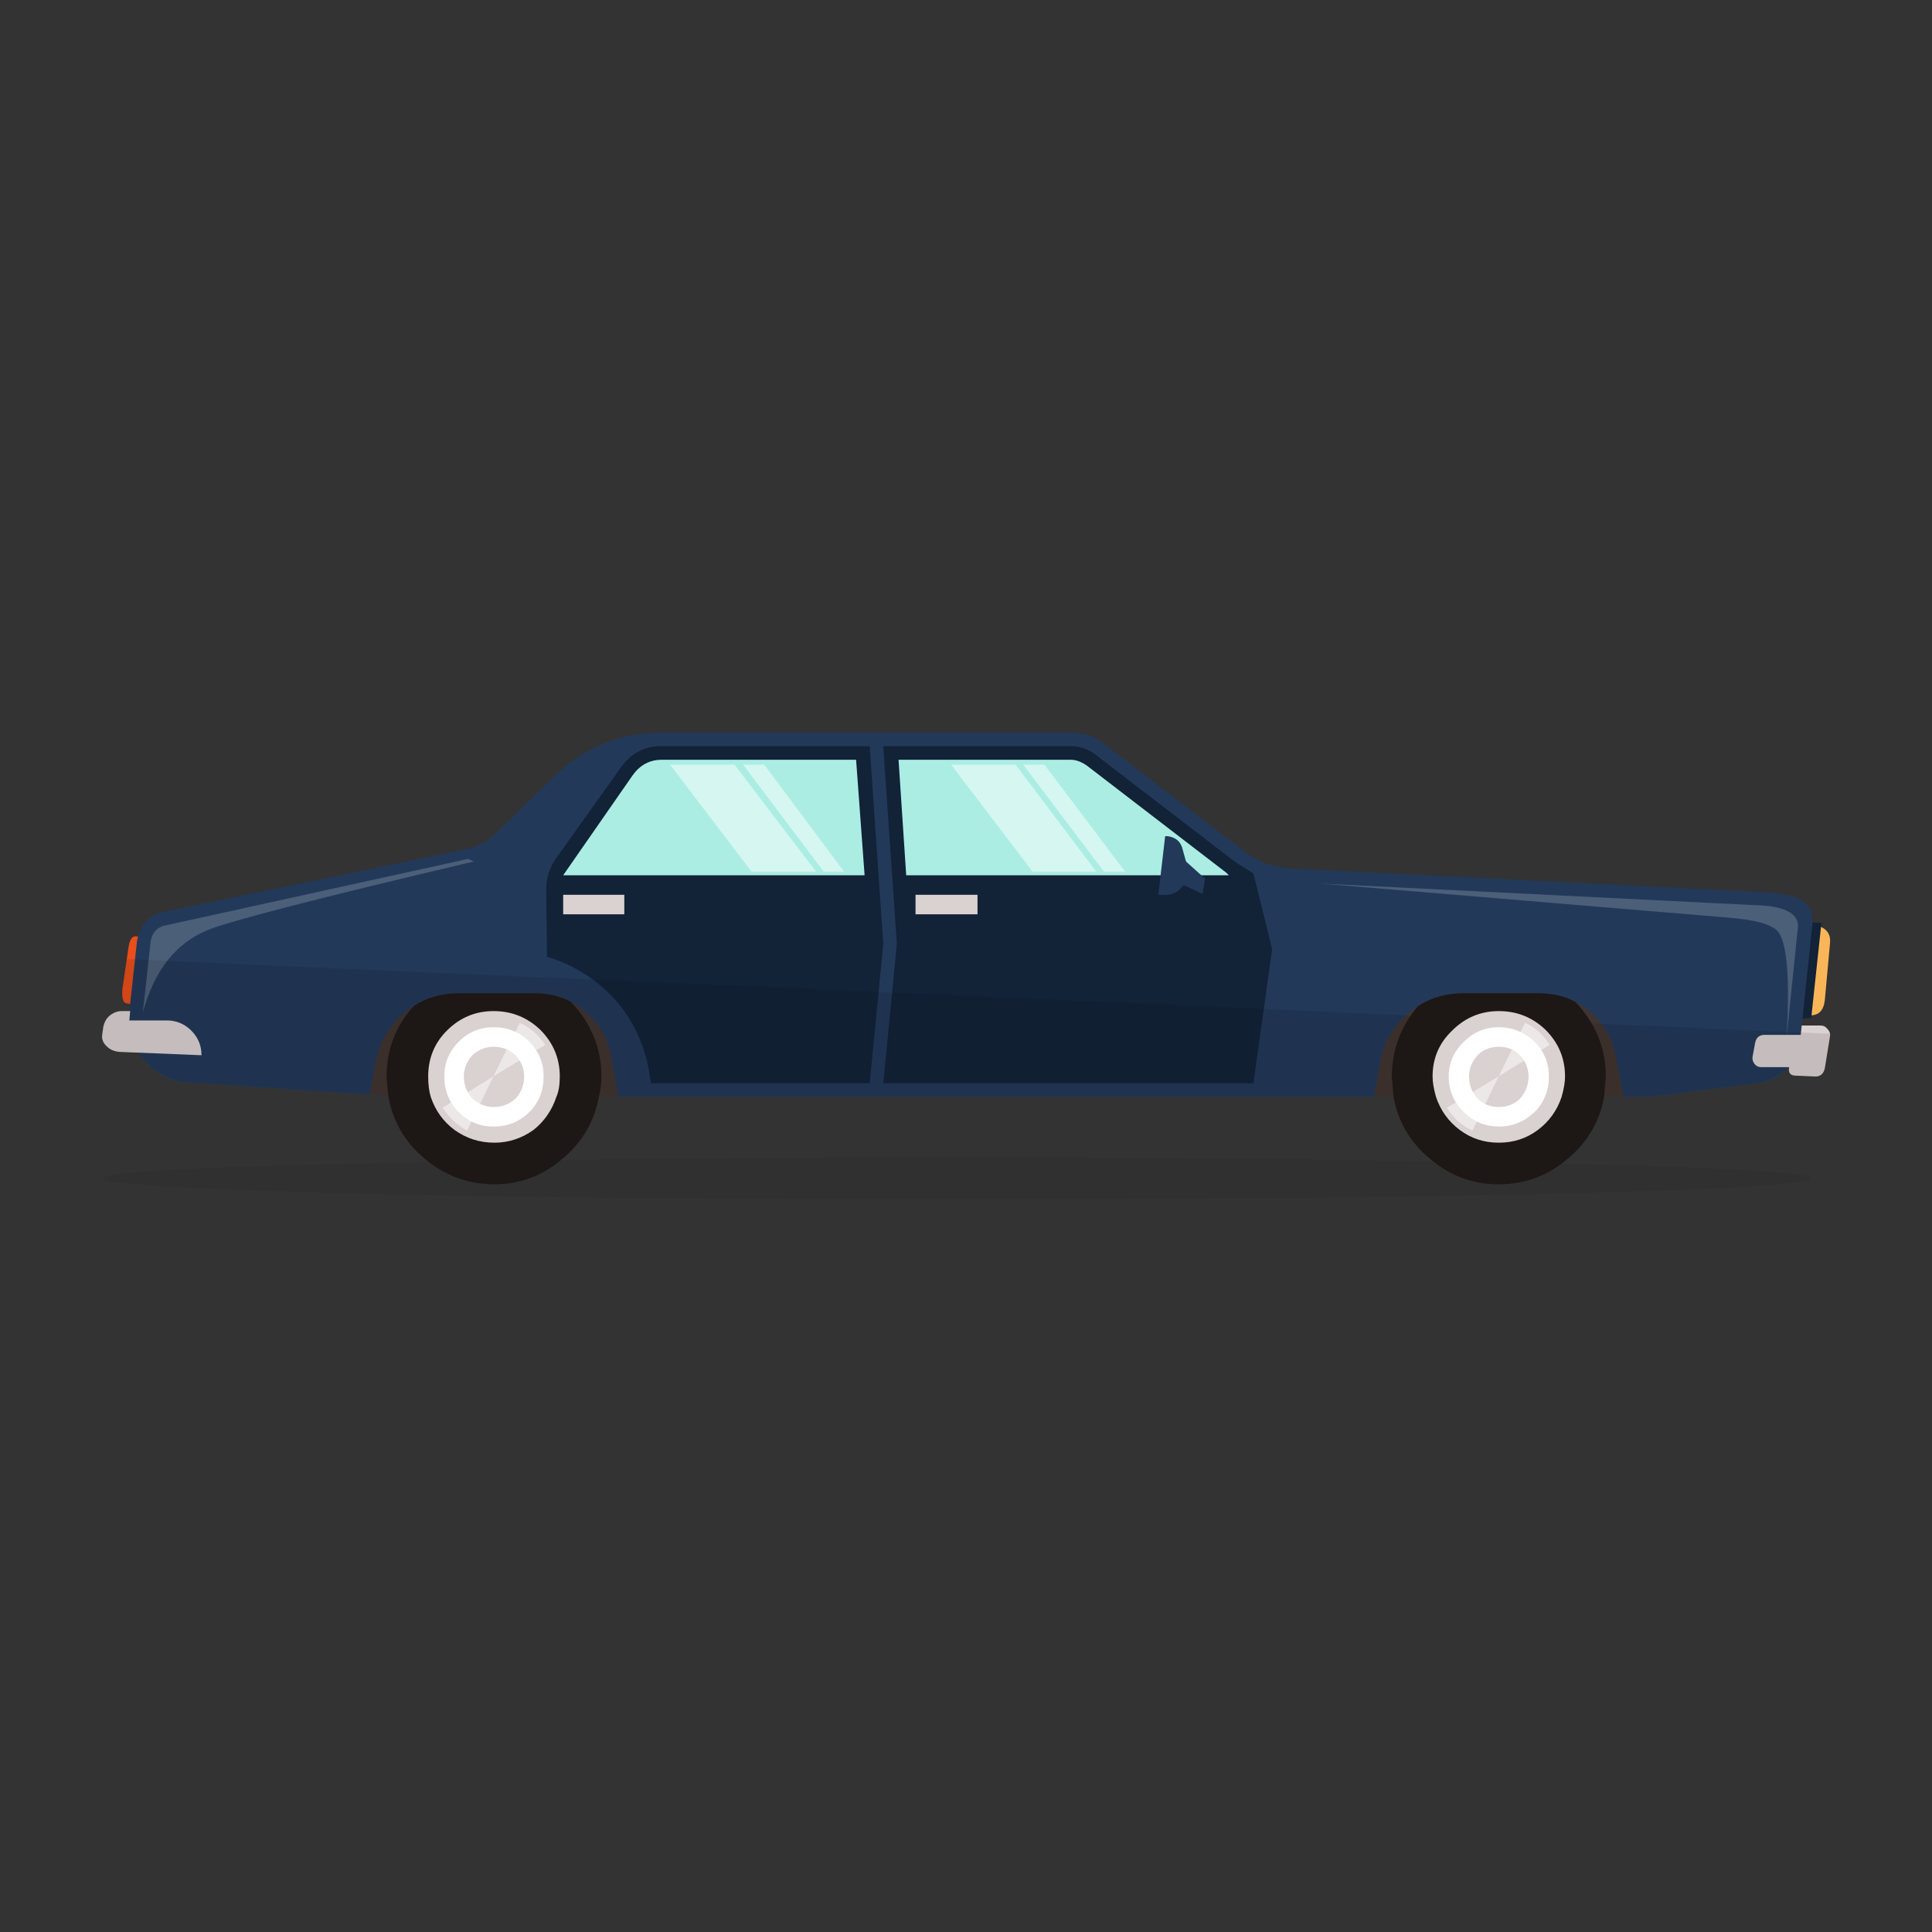 
<svg xmlns="http://www.w3.org/2000/svg" version="1.1" xmlns:xlink="http://www.w3.org/1999/xlink" preserveAspectRatio="none" x="0px" y="0px" width="1024px" height="1024px" viewBox="0 0 1024 1024">
<rect x="0" y="0" width="1024" height="1024" fill="#333333" stroke="none"/>
<defs>
<g id="Layer0_0_MEMBER_0_FILL">
<path fill="#1D1D1B" fill-opacity="0.098" stroke="none" d="
M 85.9 2.1
Q 100.6 1.75 100.6 1.2 100.6 0.7 85.9 0.35 71.05 0 50.3 0 29.6 0 14.75 0.35 0 0.7 0 1.2 0 1.7 14.75 2.1 29.4 2.45 50.3 2.45 71.2 2.45 85.9 2.1 Z"/>
</g>

<g id="Layer0_0_MEMBER_1_FILL">
<path fill="#E94E1B" stroke="none" d="
M 327 379.35
Q 326.9 380.25 327.3 380.25
L 327.5 380.3
Q 327.8 380.3 327.9 379.6
L 328.15 377.15
Q 328.25 376.3 327.85 376.3
L 327.75 376.3
Q 327.45 376.3 327.35 376.95
L 327 379.35 Z"/>
</g>

<g id="Layer0_0_MEMBER_2_FILL">
<path fill="#F9B659" stroke="none" d="
M 426.5 375.6
L 425.7 381 426.4 380.95
Q 427.15 380.95 427.25 380.05
L 427.55 376.75
Q 427.65 375.95 426.9 375.7
L 426.5 375.6 Z"/>
</g>

<g id="Layer0_0_MEMBER_3_FILL">
<path fill="#122237" stroke="none" d="
M 425.8 375.45
L 425.45 381.2 426.45 381.1 427.05 375.5 425.8 375.45 Z"/>
</g>

<g id="Layer0_0_MEMBER_4_FILL">
<path fill="#DAD1D1" stroke="none" d="
M 425.15 384
Q 425.05 384.5 425.55 384.5
L 426.7 384.55
Q 427.15 384.55 427.25 384.05
L 427.55 382.2
Q 427.6 381.95 427.4 381.75 427.25 381.55 427 381.55
L 425.45 381.55 425.15 384 Z"/>
</g>

<g id="Layer0_0_MEMBER_5_FILL">
<path fill="#22395A" stroke="none" d="
M 358.75 364.3
Q 355.1 364.3 352.45 366.85
L 348.9 370.3
Q 348.3 370.9 347.3 371.15
L 329.45 374.85
Q 328.8 374.95 328.35 375.45 327.95 375.95 327.85 376.6
L 327.4 380.7
Q 327.2 382.3 328.25 383.55 329.25 384.8 330.85 384.9
L 343.45 385.75 417.05 385.75 423.25 384.95
Q 424.25 384.85 424.95 384.15 425.65 383.4 425.8 382.4
L 426.5 375.75
Q 426.65 374.6 425.85 374.15 425.25 373.8 423.75 373.7
L 395.85 372.3
Q 394.2 372.2 393 371.25
L 384.8 364.95
Q 384 364.3 382.85 364.3
L 358.75 364.3 Z"/>
</g>

<g id="Layer0_0_MEMBER_6_FILL">
<path fill="#F6F6F6" fill-opacity="0.2" stroke="none" d="
M 26.15 1.3
L 0 0 23.95 2
Q 26.55 2.2 27 2.9 27.75 4.05 27.45 9.1
L 28.1 2.75
Q 28.35 1.5 26.15 1.3 Z"/>
</g>

<g id="Layer0_0_MEMBER_7_FILL">
<path fill="#F6F6F6" fill-opacity="0.2" stroke="none" d="
M 0.45 4.95
L 0 9.05
Q 1 5.35 3.8 4.2 5.7 3.4 19.5 0.15
L 19.15 0 1.4 3.9
Q 0.55 4.05 0.45 4.95 Z"/>
</g>

<g id="Layer0_0_MEMBER_8_FILL">
<path fill="#122237" stroke="none" d="
M 384.3 365.6
Q 383.65 365.1 382.85 365.1
L 371.8 365.1 372.6 376.75 371.8 384.95 393.6 384.95 394.7 377.05 393.6 372.6 392.5 371.9 384.3 365.6 Z"/>
</g>

<g id="Layer0_0_MEMBER_9_FILL">
<path fill="#ABEDE3" stroke="none" d="
M 372.7 365.9
L 373.15 372.7 392.15 372.7 392 372.55 383.8 366.25
Q 383.3 365.9 382.85 365.9
L 372.7 365.9 Z"/>
</g>

<g id="Layer0_0_MEMBER_10_FILL">
<path fill="#122237" stroke="none" d="
M 356.35 366.35
L 352.5 371.75
Q 351.95 372.55 351.95 373.55
L 352 377.5
Q 354.5 378.25 356.2 380.25 357.85 382.3 358.1 384.95
L 371 384.95 371.8 376.75 371 365.1 358.7 365.1
Q 357.25 365.1 356.35 366.35 Z"/>
</g>

<g id="Layer0_0_MEMBER_11_FILL">
<path fill="#ABEDE3" stroke="none" d="
M 357.05 366.8
L 352.95 372.7 370.7 372.7 370.2 365.9 358.75 365.9
Q 357.7 365.9 357.05 366.8 Z"/>
</g>

<g id="Layer0_0_MEMBER_12_FILL">
<path fill="#DAD1D1" stroke="none" d="
M 373.7 373.85
L 373.7 375 377.35 375 377.35 373.85 373.7 373.85 Z"/>
</g>

<g id="Layer0_0_MEMBER_13_FILL">
<path fill="#DAD1D1" stroke="none" d="
M 352.95 373.85
L 352.95 375 356.55 375 356.55 373.85 352.95 373.85 Z"/>
</g>

<g id="Layer0_0_MEMBER_14_FILL">
<path fill="#DAD1D1" stroke="none" d="
M 327.45 380.7
L 326.95 380.7
Q 326.55 380.7 326.2 381 325.9 381.3 325.85 381.75
L 325.8 382.1
Q 325.75 382.5 326.1 382.8 326.35 383.05 326.8 383.1
L 331.65 383.3
Q 331.65 382.45 331.05 381.85 330.45 381.25 329.6 381.25
L 327.4 381.25 327.45 380.7 Z"/>
</g>

<g id="Layer0_0_MEMBER_15_FILL">
<path fill="#DAD1D1" stroke="none" d="
M 423.1 383.8
Q 423.25 384 423.5 384
L 426.45 384
Q 426.85 384 426.95 383.55
L 427.15 382.75
Q 427.2 382.5 427.05 382.3 426.85 382.1 426.6 382.1
L 423.7 382.1
Q 423.25 382.1 423.15 382.55
L 423 383.35
Q 422.95 383.6 423.1 383.8 Z"/>
</g>

<g id="Layer0_0_MEMBER_16_FILL">
<path fill="#22395A" stroke="none" d="
M 389.25 371.55
L 388.9 373 390.6 373.8 390.75 372.9 389.25 371.55 Z"/>
</g>

<g id="Layer0_0_MEMBER_17_FILL">
<path fill="#22395A" stroke="none" d="
M 388.4 370.4
L 388 373.85 388.15 373.85
Q 388.9 373.95 389.4 373.4 389.9 372.85 389.7 372.15
L 389.45 371.25
Q 389.3 370.5 388.55 370.4
L 388.4 370.4 Z"/>
</g>

<g id="Layer0_0_MEMBER_18_FILL">
<path fill="#403430" stroke="none" d="
M 401.05 383.75
L 400.7 385.75 415.4 385.75 414.95 383.45
Q 414.55 381.2 412.55 380.15 411.6 379.65 410.4 379.65
L 406 379.65
Q 404.45 379.65 403.3 380.4 401.45 381.6 401.05 383.75 Z"/>
</g>

<g id="Layer0_0_MEMBER_19_FILL">
<path fill="#403430" stroke="none" d="
M 341.55 385.6
L 343.45 385.75 356.2 385.75 355.8 383.45
Q 355.4 381.25 353.4 380.15 352.45 379.65 351.25 379.65
L 346.8 379.65
Q 345.3 379.65 344.15 380.4 342.3 381.6 341.9 383.75
L 341.55 385.6 Z"/>
</g>

<g id="Layer0_0_MEMBER_20_MEMBER_0_FILL">
<path fill="#FFFFFF" fill-opacity="0.498" stroke="none" d="
M 8.55 6.3
L 3.8 0 0 0 4.8 6.3 8.55 6.3 Z"/>
</g>

<g id="Layer0_0_MEMBER_20_MEMBER_1_FILL">
<path fill="#FFFFFF" fill-opacity="0.498" stroke="none" d="
M 10.25 6.3
L 5.5 0 4.25 0 9 6.3 10.25 6.3 Z"/>
</g>

<g id="Layer0_0_MEMBER_21_MEMBER_0_FILL">
<path fill="#FFFFFF" fill-opacity="0.498" stroke="none" d="
M 8.6 6.3
L 3.8 0 0 0 4.8 6.3 8.6 6.3 Z"/>
</g>

<g id="Layer0_0_MEMBER_21_MEMBER_1_FILL">
<path fill="#FFFFFF" fill-opacity="0.498" stroke="none" d="
M 10.25 6.3
L 5.55 0 4.3 0 9.05 6.3 10.25 6.3 Z"/>
</g>

<g id="Layer0_0_MEMBER_22_FILL">
<path fill="#000000" fill-opacity="0.098" stroke="none" d="
M 91.25 8.1
L 97.45 7.3
Q 98.55 7.15 99.25 6.35
L 99.35 6.35
Q 99.25 6.85 99.75 6.85
L 100.9 6.9
Q 101.35 6.9 101.45 6.4
L 101.75 4.55 101.75 4.4 1.45 0 1.2 1.7
Q 1.1 2.6 1.5 2.6
L 1.65 2.65 1.6 3.05 1.15 3.05
Q 0.75 3.05 0.4 3.35 0.1 3.65 0.05 4.1
L 0 4.45
Q -0.05 4.85 0.3 5.15 0.55 5.4 1 5.45
L 2.15 5.5
Q 3.25 7.1 5.05 7.25
L 17.65 8.1 91.25 8.1 Z"/>
</g>

<g id="Layer0_0_MEMBER_23_MEMBER_0_FILL">
<path fill="#DAD1D1" stroke="none" d="
M 408.05 380.55
Q 406.35 380.55 405.2 381.75 404 382.9 404 384.55 404 386.25 405.2 387.4 406.35 388.6 408.05 388.6 409.7 388.6 410.9 387.4 412.05 386.25 412.05 384.55 412.05 382.9 410.9 381.75 409.7 380.55 408.05 380.55 Z"/>
</g>

<g id="Layer0_0_MEMBER_23_MEMBER_1_FILL">
<path fill="#1D1715" stroke="none" d="
M 403.3 380.4
Q 401.75 382.2 401.75 384.6
L 401.85 385.75
Q 402.25 387.95 404 389.4 405.75 390.9 408.05 390.9 410.35 390.9 412.1 389.4 413.85 387.95 414.25 385.75
L 414.35 384.55
Q 414.35 382.05 412.55 380.15 411.6 379.65 410.4 379.65
L 406 379.65
Q 404.45 379.65 403.3 380.4
M 404.35 385.75
Q 404.15 385.05 404.15 384.55 404.15 382.95 405.3 381.85 406.45 380.7 408.05 380.7 409.65 380.7 410.8 381.8 411.95 382.95 411.95 384.55 411.95 385.05 411.75 385.75 411.35 386.95 410.35 387.7 409.35 388.45 408.05 388.45 406.75 388.45 405.75 387.7 404.75 386.95 404.35 385.75 Z"/>
</g>

<g id="Layer0_0_MEMBER_23_MEMBER_2_FILL">
<path fill="#FFFFFF" stroke="none" d="
M 406 382.5
Q 405.1 383.35 405.1 384.55 405.1 385.8 406 386.65 406.85 387.5 408.05 387.5 409.25 387.5 410.15 386.65 411 385.8 411 384.55 411 383.35 410.15 382.5 409.25 381.65 408.05 381.65 406.85 381.65 406 382.5 Z"/>
</g>

<g id="Layer0_0_MEMBER_23_MEMBER_3_FILL">
<path fill="#DAD1D1" stroke="none" d="
M 406.8 383.3
Q 406.3 383.85 406.3 384.55 406.3 385.3 406.8 385.85 407.3 386.35 408.05 386.35 408.8 386.35 409.3 385.85 409.8 385.3 409.8 384.55 409.8 383.85 409.3 383.3 408.8 382.8 408.05 382.8 407.3 382.8 406.8 383.3 Z"/>
</g>

<g id="Layer0_0_MEMBER_23_MEMBER_4_FILL">
<path fill="#FFFFFF" fill-opacity="0.498" stroke="none" d="
M 3 1.3
Q 2.4 0.35 1.55 0
L 0 3.15 3 1.3 Z"/>
</g>

<g id="Layer0_0_MEMBER_23_MEMBER_5_FILL">
<path fill="#FFFFFF" fill-opacity="0.498" stroke="none" d="
M 1.5 3.2
L 3.05 0 0 1.85
Q 0.55 2.75 1.5 3.2 Z"/>
</g>

<g id="Layer0_0_MEMBER_24_MEMBER_0_FILL">
<path fill="#DAD1D1" stroke="none" d="
M 346.05 381.75
Q 344.85 382.9 344.85 384.55 344.85 386.25 346.05 387.4 347.2 388.6 348.85 388.6 350.55 388.6 351.7 387.4 352.9 386.25 352.9 384.55 352.9 382.9 351.7 381.75 350.55 380.55 348.85 380.55 347.2 380.55 346.05 381.75 Z"/>
</g>

<g id="Layer0_0_MEMBER_24_MEMBER_1_FILL">
<path fill="#1D1715" stroke="none" d="
M 344.15 380.4
Q 342.55 382.15 342.55 384.6
L 342.65 385.7
Q 343.05 387.95 344.8 389.4 346.6 390.9 348.9 390.9 351.15 390.9 352.9 389.4 354.65 387.95 355.05 385.75 355.2 385.15 355.2 384.55 355.2 382.05 353.4 380.15 352.45 379.65 351.25 379.65
L 346.8 379.65
Q 345.3 379.65 344.15 380.4
M 348.85 380.7
Q 350.45 380.7 351.6 381.8 352.75 382.95 352.75 384.55 352.75 385.3 352.55 385.75 352.15 386.95 351.2 387.7 350.15 388.45 348.9 388.45 347.6 388.45 346.55 387.7 345.55 386.95 345.15 385.75 345 385.25 345 384.55 345 382.95 346.1 381.85 347.25 380.7 348.85 380.7 Z"/>
</g>

<g id="Layer0_0_MEMBER_24_MEMBER_2_FILL">
<path fill="#FFFFFF" stroke="none" d="
M 346.8 382.5
Q 345.95 383.35 345.95 384.55 345.95 385.8 346.8 386.65 347.65 387.5 348.85 387.5 350.1 387.5 350.95 386.65 351.8 385.8 351.8 384.55 351.8 383.35 350.95 382.5 350.1 381.65 348.85 381.65 347.65 381.65 346.8 382.5 Z"/>
</g>

<g id="Layer0_0_MEMBER_24_MEMBER_3_FILL">
<path fill="#DAD1D1" stroke="none" d="
M 347.6 383.3
Q 347.1 383.85 347.1 384.55 347.1 385.3 347.6 385.85 348.15 386.35 348.85 386.35 349.6 386.35 350.15 385.85 350.65 385.3 350.65 384.55 350.65 383.85 350.15 383.3 349.6 382.8 348.85 382.8 348.15 382.8 347.6 383.3 Z"/>
</g>

<g id="Layer0_0_MEMBER_24_MEMBER_4_FILL">
<path fill="#FFFFFF" fill-opacity="0.498" stroke="none" d="
M 3.05 1.3
Q 2.45 0.4 1.55 0
L 0 3.15 3.05 1.3 Z"/>
</g>

<g id="Layer0_0_MEMBER_24_MEMBER_5_FILL">
<path fill="#FFFFFF" fill-opacity="0.498" stroke="none" d="
M 1.45 3.2
L 3 0 0 1.85
Q 0.6 2.75 1.45 3.2 Z"/>
</g>
</defs>

<g transform="matrix( 9, 0, 0, 9, 54.1,613.65) ">
<use xlink:href="#Layer0_0_MEMBER_0_FILL"/>
</g>

<g transform="matrix( 9, 0, 0, 9, -2878.05,-2890.4) ">
<use xlink:href="#Layer0_0_MEMBER_1_FILL"/>
</g>

<g transform="matrix( 9, 0, 0, 9, -2878.05,-2890.4) ">
<use xlink:href="#Layer0_0_MEMBER_2_FILL"/>
</g>

<g transform="matrix( 9, 0, 0, 9, -2878.05,-2890.4) ">
<use xlink:href="#Layer0_0_MEMBER_3_FILL"/>
</g>

<g transform="matrix( 9, 0, 0, 9, -2878.05,-2890.4) ">
<use xlink:href="#Layer0_0_MEMBER_4_FILL"/>
</g>

<g transform="matrix( 9, 0, 0, 9, -2878.05,-2890.4) ">
<use xlink:href="#Layer0_0_MEMBER_5_FILL"/>
</g>

<g transform="matrix( 9, 0, 0, 9, 699.85,468.3) ">
<use xlink:href="#Layer0_0_MEMBER_6_FILL"/>
</g>

<g transform="matrix( 9, 0, 0, 9, 75.7,455.25) ">
<use xlink:href="#Layer0_0_MEMBER_7_FILL"/>
</g>

<g transform="matrix( 9, 0, 0, 9, -2878.05,-2890.4) ">
<use xlink:href="#Layer0_0_MEMBER_8_FILL"/>
</g>

<g transform="matrix( 9, 0, 0, 9, -2878.05,-2890.4) ">
<use xlink:href="#Layer0_0_MEMBER_9_FILL"/>
</g>

<g transform="matrix( 9, 0, 0, 9, -2878.05,-2890.4) ">
<use xlink:href="#Layer0_0_MEMBER_10_FILL"/>
</g>

<g transform="matrix( 9, 0, 0, 9, -2878.05,-2890.4) ">
<use xlink:href="#Layer0_0_MEMBER_11_FILL"/>
</g>

<g transform="matrix( 9, 0, 0, 9, -2878.05,-2890.4) ">
<use xlink:href="#Layer0_0_MEMBER_12_FILL"/>
</g>

<g transform="matrix( 9, 0, 0, 9, -2878.05,-2890.4) ">
<use xlink:href="#Layer0_0_MEMBER_13_FILL"/>
</g>

<g transform="matrix( 9, 0, 0, 9, -2878.05,-2890.4) ">
<use xlink:href="#Layer0_0_MEMBER_14_FILL"/>
</g>

<g transform="matrix( 9, 0, 0, 9, -2878.05,-2890.4) ">
<use xlink:href="#Layer0_0_MEMBER_15_FILL"/>
</g>

<g transform="matrix( 9, 0, 0, 9, -2878.05,-2890.4) ">
<use xlink:href="#Layer0_0_MEMBER_16_FILL"/>
</g>

<g transform="matrix( 9, 0, 0, 9, -2878.05,-2890.4) ">
<use xlink:href="#Layer0_0_MEMBER_17_FILL"/>
</g>

<g transform="matrix( 9, 0, 0, 9, -2878.05,-2890.4) ">
<use xlink:href="#Layer0_0_MEMBER_18_FILL"/>
</g>

<g transform="matrix( 9, 0, 0, 9, -2878.05,-2890.4) ">
<use xlink:href="#Layer0_0_MEMBER_19_FILL"/>
</g>

<g transform="matrix( 9, 0, 0, 9, 504.1,405.3) ">
<use xlink:href="#Layer0_0_MEMBER_20_MEMBER_0_FILL"/>
</g>

<g transform="matrix( 9, 0, 0, 9, 504.1,405.3) ">
<use xlink:href="#Layer0_0_MEMBER_20_MEMBER_1_FILL"/>
</g>

<g transform="matrix( 9, 0, 0, 9, 355.15,405.3) ">
<use xlink:href="#Layer0_0_MEMBER_21_MEMBER_0_FILL"/>
</g>

<g transform="matrix( 9, 0, 0, 9, 355.15,405.3) ">
<use xlink:href="#Layer0_0_MEMBER_21_MEMBER_1_FILL"/>
</g>

<g transform="matrix( 9, 0, 0, 9, 54.1,508.35) ">
<use xlink:href="#Layer0_0_MEMBER_22_FILL"/>
</g>

<g transform="matrix( 9, 0, 0, 9, -2878.05,-2890.4) ">
<use xlink:href="#Layer0_0_MEMBER_23_MEMBER_0_FILL"/>
</g>

<g transform="matrix( 9, 0, 0, 9, -2878.05,-2890.4) ">
<use xlink:href="#Layer0_0_MEMBER_23_MEMBER_1_FILL"/>
</g>

<g transform="matrix( 9, 0, 0, 9, -2878.05,-2890.4) ">
<use xlink:href="#Layer0_0_MEMBER_23_MEMBER_2_FILL"/>
</g>

<g transform="matrix( 9, 0, 0, 9, -2878.05,-2890.4) ">
<use xlink:href="#Layer0_0_MEMBER_23_MEMBER_3_FILL"/>
</g>

<g transform="matrix( 9, 0, 0, 9, 794.35,542.1) ">
<use xlink:href="#Layer0_0_MEMBER_23_MEMBER_4_FILL"/>
</g>

<g transform="matrix( 9, 0, 0, 9, 766.9,570.45) ">
<use xlink:href="#Layer0_0_MEMBER_23_MEMBER_5_FILL"/>
</g>

<g transform="matrix( 9, 0, 0, 9, -2878.05,-2890.4) ">
<use xlink:href="#Layer0_0_MEMBER_24_MEMBER_0_FILL"/>
</g>

<g transform="matrix( 9, 0, 0, 9, -2878.05,-2890.4) ">
<use xlink:href="#Layer0_0_MEMBER_24_MEMBER_1_FILL"/>
</g>

<g transform="matrix( 9, 0, 0, 9, -2878.05,-2890.4) ">
<use xlink:href="#Layer0_0_MEMBER_24_MEMBER_2_FILL"/>
</g>

<g transform="matrix( 9, 0, 0, 9, -2878.05,-2890.4) ">
<use xlink:href="#Layer0_0_MEMBER_24_MEMBER_3_FILL"/>
</g>

<g transform="matrix( 9, 0, 0, 9, 261.55,542.1) ">
<use xlink:href="#Layer0_0_MEMBER_24_MEMBER_4_FILL"/>
</g>

<g transform="matrix( 9, 0, 0, 9, 234.55,570.45) ">
<use xlink:href="#Layer0_0_MEMBER_24_MEMBER_5_FILL"/>
</g>
</svg>

